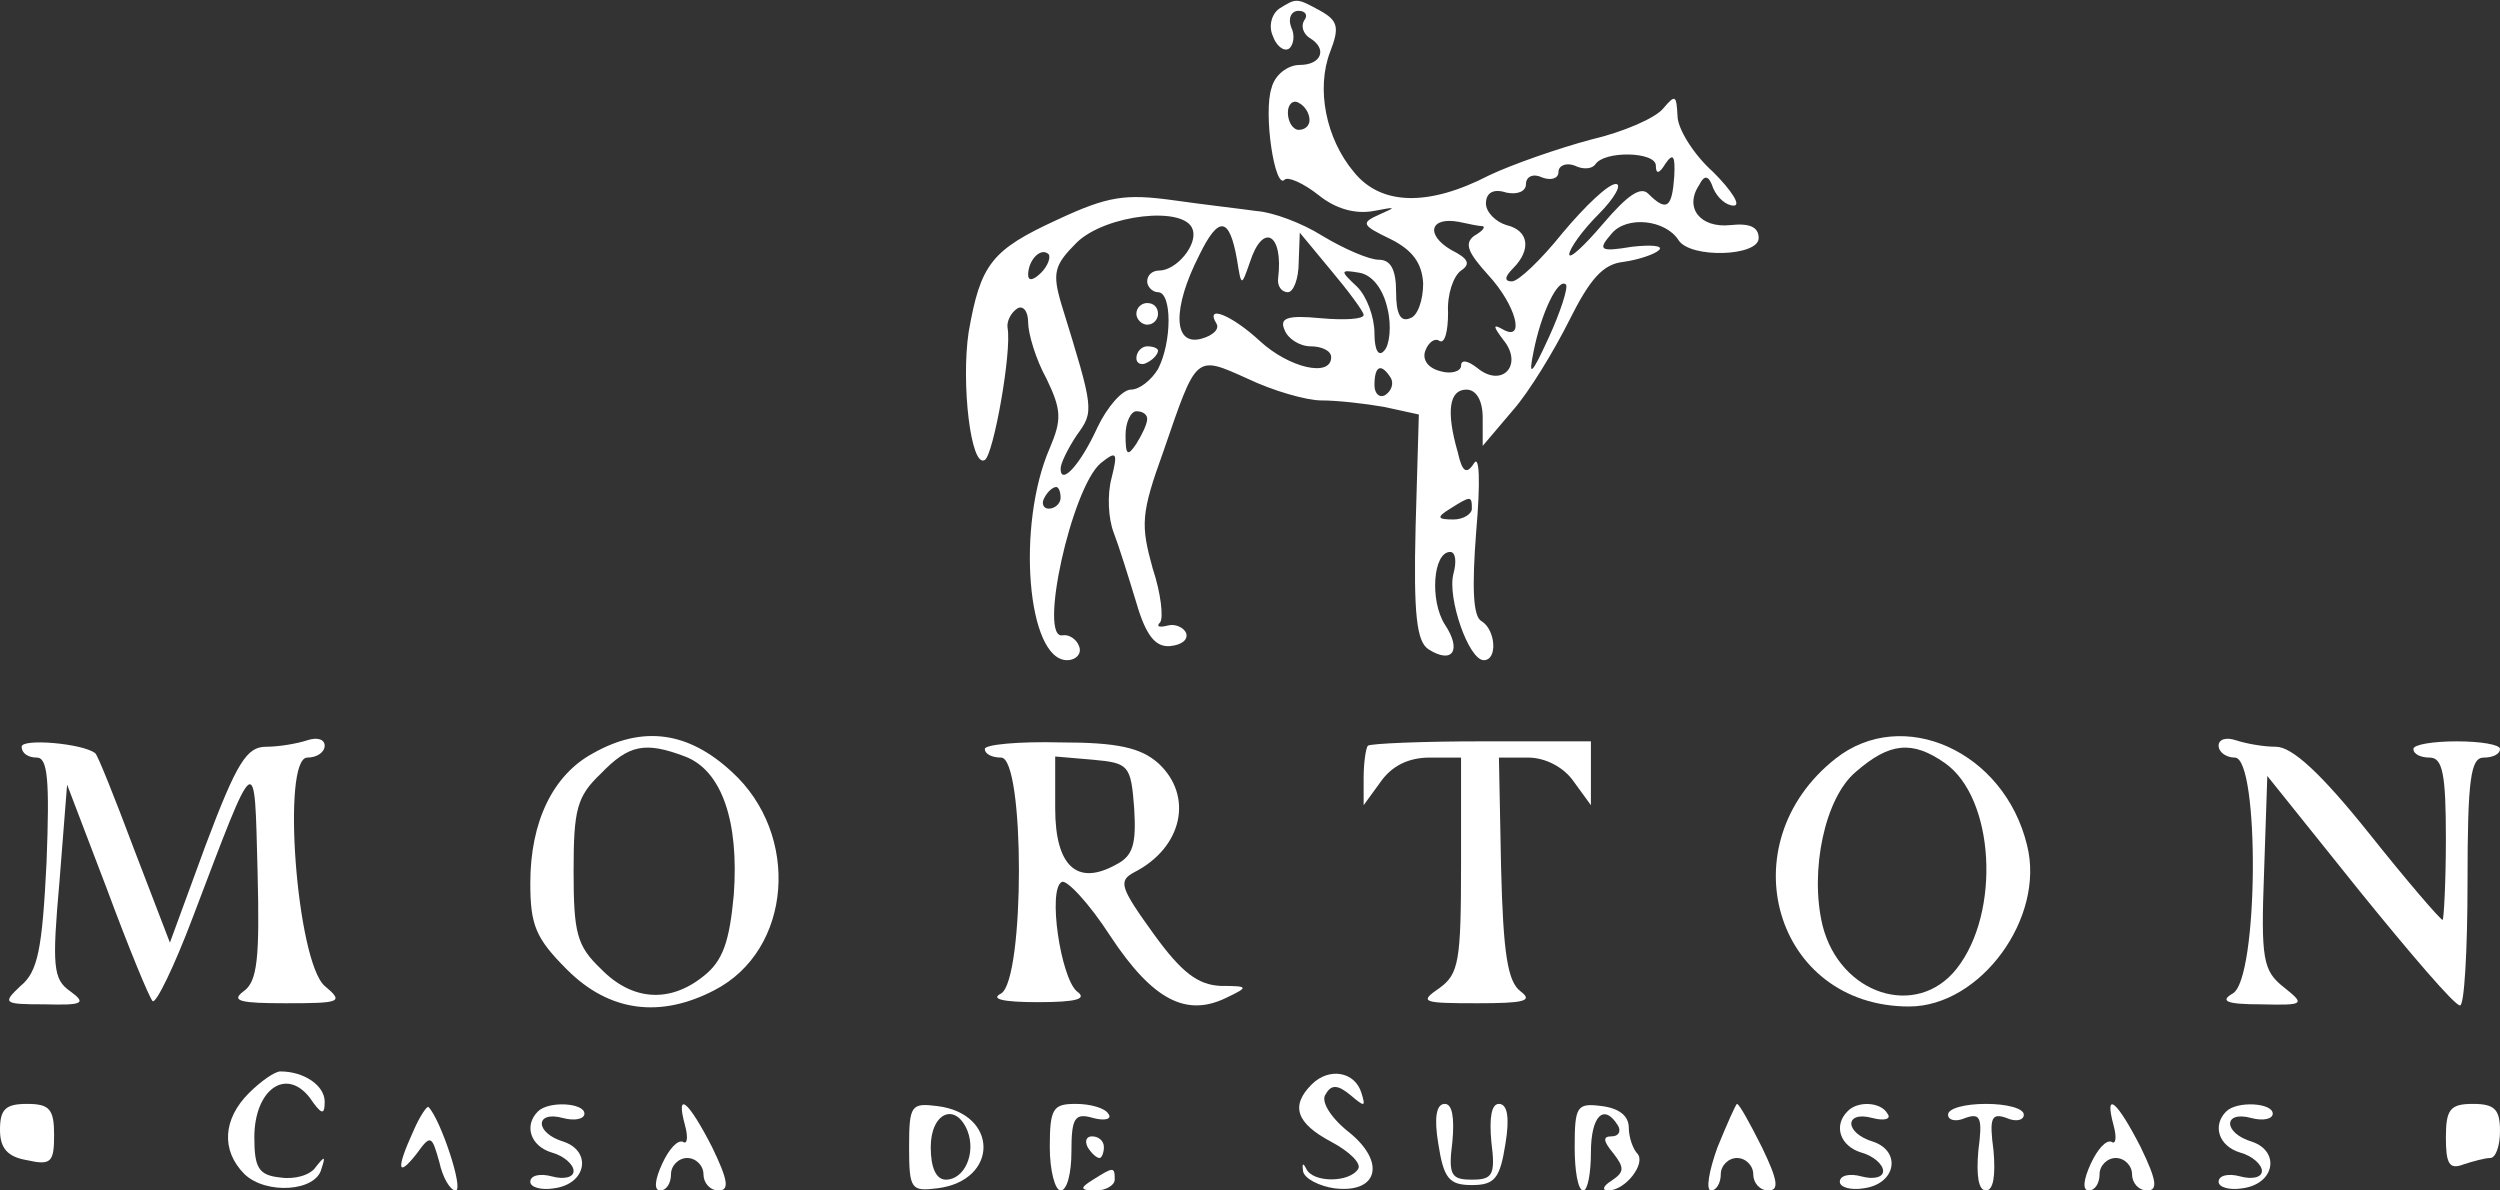 <?xml version="1.0" standalone="no"?>
<!DOCTYPE svg PUBLIC "-//W3C//DTD SVG 20010904//EN"
 "http://www.w3.org/TR/2001/REC-SVG-20010904/DTD/svg10.dtd">
<svg version="1.0" xmlns="http://www.w3.org/2000/svg"
 width="231pt" height="110pt" viewBox="0 0 231 110"
 preserveAspectRatio="xMidYMid meet">
<rect x="0" y="0" width="231" height="110" fill="#333333" stroke="none"/>
<g transform="translate(0,110) scale(0.1,-0.1)"
fill="#ffffff" stroke="none">
<path d="M1182 1092 c-7 -5 -10 -16 -6 -25 3 -9 10 -15 15 -12 4 3 6 12 2 20
-3 8 0 15 7 15 6 0 9 -4 5 -9 -3 -5 -1 -12 5 -16 17 -10 11 -25 -9 -25 -11 0
-23 -9 -26 -21 -8 -23 3 -95 12 -85 3 3 17 -3 31 -14 16 -13 34 -18 51 -15 21
4 22 4 6 -3 -18 -8 -17 -10 10 -23 20 -10 29 -22 30 -41 0 -15 -5 -30 -12 -32
-9 -4 -13 4 -13 24 0 21 -5 30 -16 30 -9 0 -32 10 -52 22 -19 12 -46 22 -61
23 -14 2 -49 6 -77 10 -44 6 -60 4 -107 -18 -61 -28 -71 -41 -82 -104 -7 -47
2 -126 15 -118 8 5 25 100 21 122 -1 6 3 14 9 18 5 3 10 -2 10 -13 0 -10 7
-34 17 -52 14 -29 14 -38 3 -64 -31 -71 -21 -196 16 -196 8 0 14 6 11 13 -2 6
-9 11 -15 10 -23 -5 8 136 35 159 15 12 16 10 10 -14 -4 -15 -3 -37 2 -50 5
-13 14 -42 21 -65 9 -31 18 -41 31 -40 11 1 17 6 15 12 -2 5 -10 9 -17 7 -8
-2 -11 -1 -7 3 3 4 1 26 -7 50 -11 40 -11 50 10 108 31 90 29 89 78 67 23 -11
54 -20 68 -20 15 0 41 -3 58 -6 l32 -7 -3 -104 c-2 -81 1 -106 12 -113 22 -14
31 -1 15 23 -14 22 -11 67 5 67 5 0 6 -9 3 -20 -6 -22 14 -80 28 -80 13 0 11
28 -2 36 -8 4 -9 31 -5 83 4 46 3 71 -2 63 -7 -11 -11 -8 -15 10 -11 38 -8 58
8 58 9 0 15 -10 15 -26 l0 -26 28 33 c15 17 38 55 52 83 19 38 31 52 50 54 14
2 29 7 33 11 4 4 -7 5 -25 3 -30 -5 -32 -3 -19 12 14 17 50 13 62 -6 11 -17
74 -15 74 2 0 10 -8 14 -26 12 -28 -3 -43 16 -29 37 5 10 9 9 13 -3 4 -9 12
-16 19 -16 7 0 -2 14 -19 31 -18 16 -33 40 -33 52 -1 19 -2 20 -13 7 -7 -9
-37 -22 -67 -29 -30 -8 -73 -23 -94 -33 -56 -29 -100 -28 -125 3 -26 31 -35
77 -22 111 9 23 7 29 -9 38 -22 12 -22 12 -38 2z m28 -103 c0 -5 -4 -9 -10 -9
-5 0 -10 7 -10 16 0 8 5 12 10 9 6 -3 10 -10 10 -16z m320 -42 c0 -8 3 -8 9 2
7 10 9 7 8 -12 -2 -29 -7 -33 -24 -16 -7 7 -19 -1 -42 -28 -17 -20 -31 -33
-31 -28 0 5 12 22 27 37 15 15 22 28 16 28 -7 0 -28 -20 -49 -45 -20 -25 -41
-45 -47 -45 -7 0 -7 4 1 12 17 17 15 35 -6 40 -10 3 -19 12 -19 20 0 10 7 14
19 10 10 -2 18 1 18 8 0 7 7 10 15 6 8 -3 15 -1 15 5 0 6 7 9 15 6 8 -4 16 -3
19 1 8 13 56 12 56 -1z m-428 -59 c5 -14 -15 -38 -31 -38 -6 0 -11 -4 -11 -10
0 -5 5 -10 10 -10 13 0 13 -46 0 -71 -6 -10 -17 -19 -25 -19 -8 0 -22 -16 -31
-35 -16 -35 -34 -54 -34 -38 0 5 7 19 15 31 16 22 16 23 -14 120 -9 30 -7 37
14 58 27 26 100 34 107 12z m41 -28 c4 -25 4 -25 12 -2 12 37 31 26 26 -15 -1
-7 3 -13 9 -13 5 0 10 12 10 28 l1 27 29 -35 c16 -19 30 -38 30 -41 0 -4 -18
-5 -40 -3 -31 3 -38 0 -33 -11 3 -8 14 -15 24 -15 10 0 19 -4 19 -10 0 -19
-39 -10 -66 15 -26 24 -51 34 -40 16 3 -5 -3 -11 -14 -14 -26 -7 -27 28 -2 77
18 37 28 36 35 -4z m227 31 c3 -1 -1 -5 -8 -9 -9 -7 -6 -15 13 -36 26 -28 35
-63 13 -50 -9 5 -8 2 1 -10 19 -23 -1 -45 -24 -26 -9 7 -15 8 -15 2 0 -5 -9
-8 -19 -5 -12 3 -17 11 -14 19 3 8 9 12 13 9 5 -3 8 9 8 26 -1 17 5 34 12 39
9 6 7 11 -9 19 -24 14 -20 31 7 26 9 -2 19 -4 22 -4z m-408 -43 c-7 -7 -12 -8
-12 -2 0 14 12 26 19 19 2 -3 -1 -11 -7 -17z m320 -33 c4 -16 2 -34 -3 -39 -5
-6 -9 0 -9 16 0 15 -7 34 -16 43 -16 15 -16 16 2 13 12 -2 22 -15 26 -33z
m149 -27 c-16 -35 -19 -37 -14 -13 7 36 23 69 30 62 2 -3 -5 -25 -16 -49z
m-146 -37 c3 -5 1 -12 -5 -16 -5 -3 -10 1 -10 9 0 18 6 21 15 7z m-225 -38 c0
-5 -5 -15 -10 -23 -8 -12 -10 -11 -10 8 0 12 5 22 10 22 6 0 10 -3 10 -7z
m-80 -73 c0 -5 -5 -10 -11 -10 -5 0 -7 5 -4 10 3 6 8 10 11 10 2 0 4 -4 4 -10z
m380 -10 c0 -5 -8 -10 -17 -10 -15 0 -16 2 -3 10 19 12 20 12 20 0z"/>
<path d="M1050 810 c0 -5 5 -10 10 -10 6 0 10 5 10 10 0 6 -4 10 -10 10 -5 0
-10 -4 -10 -10z"/>
<path d="M1050 769 c0 -5 5 -7 10 -4 6 3 10 8 10 11 0 2 -4 4 -10 4 -5 0 -10
-5 -10 -11z"/>
<path d="M20 410 c0 -6 6 -10 14 -10 10 0 12 -20 9 -97 -4 -80 -8 -101 -24
-114 -17 -16 -16 -17 22 -17 36 -1 39 1 24 12 -16 11 -17 23 -10 102 l7 89 37
-97 c20 -54 39 -100 42 -103 3 -3 20 32 37 77 60 158 57 155 60 43 2 -80 0
-102 -13 -111 -12 -9 -3 -11 39 -11 51 0 54 1 36 16 -26 23 -40 211 -16 211 9
0 16 5 16 11 0 6 -7 8 -16 5 -9 -3 -26 -6 -38 -6 -18 0 -27 -14 -56 -91 l-33
-90 -33 86 c-18 48 -34 88 -36 89 -11 9 -68 14 -68 6z"/>
<path d="M548 404 c-37 -20 -58 -63 -58 -120 0 -39 5 -51 34 -80 39 -39 86
-45 136 -19 72 37 80 144 16 202 -40 37 -82 43 -128 17z m85 -3 c34 -13 50
-60 45 -128 -4 -43 -10 -61 -28 -75 -31 -25 -66 -23 -95 7 -22 21 -25 33 -25
90 0 57 3 69 25 90 26 27 41 30 78 16z"/>
<path d="M910 408 c0 -5 7 -8 15 -8 22 0 22 -205 0 -218 -10 -5 1 -8 34 -8 36
0 46 3 36 10 -15 13 -27 94 -14 101 4 3 25 -19 45 -50 39 -59 70 -75 107 -57
21 10 21 11 -5 11 -21 1 -36 12 -62 48 -31 43 -33 49 -18 57 45 23 55 71 22
101 -16 14 -37 19 -90 19 -39 1 -70 -2 -70 -6z m138 -55 c2 -33 -1 -44 -17
-52 -36 -20 -56 -1 -56 52 l0 48 35 -3 c33 -3 35 -5 38 -45z"/>
<path d="M1264 411 c-2 -2 -4 -16 -4 -30 l0 -25 16 22 c10 14 25 22 45 22 l29
0 0 -99 c0 -89 -2 -101 -20 -114 -19 -13 -16 -14 35 -14 43 0 52 2 40 11 -12
9 -16 35 -18 114 l-2 102 27 0 c16 0 33 -9 42 -22 l16 -22 0 29 0 30 -101 0
c-55 0 -102 -2 -105 -4z"/>
<path d="M1696 399 c-100 -79 -56 -229 68 -229 66 0 126 82 109 149 -21 87
-115 129 -177 80z m101 -4 c46 -32 52 -138 11 -190 -37 -47 -108 -24 -124 40
-12 50 2 118 31 142 31 27 52 29 82 8z"/>
<path d="M2050 411 c0 -6 7 -11 15 -11 23 0 22 -205 -2 -218 -12 -7 -6 -10 26
-10 41 -1 41 0 21 16 -19 15 -21 26 -18 106 l3 89 85 -106 c47 -58 88 -106 93
-106 4 -1 7 51 7 114 0 96 3 115 15 115 8 0 15 3 15 8 0 4 -18 7 -40 7 -22 0
-40 -3 -40 -7 0 -5 7 -8 15 -8 12 0 15 -15 15 -75 0 -41 -2 -75 -3 -75 -2 0
-33 36 -68 80 -44 55 -71 80 -86 80 -12 0 -28 3 -37 6 -9 3 -16 1 -16 -5z"/>
<path d="M230 90 c-24 -24 -26 -53 -4 -75 20 -19 66 -16 71 5 4 12 3 12 -5 2
-5 -8 -20 -12 -33 -10 -20 2 -24 9 -24 37 0 44 29 65 51 37 11 -16 14 -17 14
-4 0 15 -19 28 -41 28 -5 0 -18 -9 -29 -20z"/>
<path d="M1212 98 c-20 -20 -14 -36 18 -53 17 -9 28 -20 25 -25 -8 -13 -42
-13 -48 0 -3 6 -4 5 -3 -2 1 -7 15 -14 29 -16 41 -5 48 25 12 53 -16 13 -25
28 -20 34 5 9 11 9 23 -1 13 -11 14 -11 10 2 -6 20 -30 24 -46 8z"/>
<path d="M0 56 c0 -17 7 -25 25 -28 22 -5 25 -2 25 23 0 24 -4 29 -25 29 -20
0 -25 -5 -25 -24z"/>
<path d="M382 55 c-16 -35 -15 -44 3 -21 13 18 14 17 21 -8 3 -14 10 -26 15
-26 8 0 -14 66 -25 77 -1 2 -8 -8 -14 -22z"/>
<path d="M497 73 c-13 -13 -7 -32 13 -38 11 -3 20 -11 20 -17 0 -6 -9 -8 -20
-5 -11 3 -20 1 -20 -5 0 -5 10 -8 22 -6 30 4 35 34 9 43 -27 8 -27 29 -1 22
11 -3 20 -1 20 4 0 10 -33 12 -43 2z"/>
<path d="M633 60 c3 -11 2 -18 -2 -15 -5 2 -13 -7 -19 -20 -7 -15 -8 -25 -2
-25 6 0 10 7 10 15 0 8 7 15 15 15 8 0 15 -7 15 -15 0 -8 6 -15 14 -15 10 0 9
9 -6 40 -22 43 -34 53 -25 20z"/>
<path d="M840 40 c0 -39 2 -41 26 -38 57 7 57 69 0 76 -24 3 -26 1 -26 -38z
m54 15 c8 -21 -3 -45 -20 -45 -9 0 -14 11 -14 30 0 32 23 42 34 15z"/>
<path d="M970 40 c0 -22 5 -40 10 -40 6 0 10 16 10 36 0 31 3 36 20 31 11 -3
18 -1 14 4 -3 5 -16 9 -30 9 -21 0 -24 -4 -24 -40z"/>
<path d="M1329 43 c5 -32 10 -38 31 -38 21 0 26 6 31 38 4 24 2 37 -6 37 -7 0
-9 -13 -7 -35 4 -31 1 -35 -18 -35 -19 0 -22 4 -18 35 2 22 0 35 -7 35 -8 0
-10 -13 -6 -37z"/>
<path d="M1455 40 c0 -22 3 -40 8 -40 4 0 7 16 7 35 0 34 12 46 25 25 3 -5 1
-10 -6 -10 -8 0 -8 -4 2 -16 10 -13 10 -17 -2 -25 -8 -5 -9 -9 -3 -9 16 0 35
25 27 34 -4 4 -8 15 -8 24 0 11 -9 18 -25 20 -23 3 -25 0 -25 -38z"/>
<path d="M1587 40 c-8 -22 -11 -40 -6 -40 5 0 9 7 9 15 0 8 7 15 15 15 8 0 15
-7 15 -15 0 -8 6 -15 14 -15 10 0 9 9 -6 40 -11 22 -21 40 -23 40 -1 0 -9 -18
-18 -40z"/>
<path d="M1707 73 c-13 -13 -7 -32 13 -38 11 -3 20 -11 20 -17 0 -6 -9 -8 -20
-5 -11 3 -20 1 -20 -5 0 -5 10 -8 22 -6 30 4 35 34 9 43 -27 8 -27 29 -1 22
11 -3 18 -1 14 4 -6 11 -28 12 -37 2z"/>
<path d="M1800 70 c0 -5 7 -7 16 -3 14 5 16 0 12 -30 -2 -23 0 -37 7 -37 7 0
9 14 7 37 -4 30 -2 35 12 30 9 -4 16 -2 16 3 0 6 -16 10 -35 10 -19 0 -35 -4
-35 -10z"/>
<path d="M1953 60 c3 -11 2 -18 -2 -15 -5 2 -13 -7 -19 -20 -7 -15 -8 -25 -2
-25 6 0 10 7 10 15 0 8 7 15 15 15 8 0 15 -7 15 -15 0 -8 6 -15 14 -15 10 0 9
9 -6 40 -22 43 -34 53 -25 20z"/>
<path d="M2057 73 c-13 -13 -7 -32 13 -38 11 -3 20 -11 20 -17 0 -6 -9 -8 -20
-5 -11 3 -20 1 -20 -5 0 -5 10 -8 22 -6 30 4 35 34 9 43 -27 8 -27 29 -1 22
11 -3 20 -1 20 4 0 10 -33 12 -43 2z"/>
<path d="M2260 49 c0 -24 3 -30 16 -25 9 3 20 6 25 6 5 0 9 11 9 25 0 20 -5
25 -25 25 -21 0 -25 -5 -25 -31z"/>
<path d="M1005 40 c3 -5 8 -10 11 -10 2 0 4 5 4 10 0 6 -5 10 -11 10 -5 0 -7
-4 -4 -10z"/>
<path d="M1010 10 c-13 -8 -12 -10 3 -10 9 0 17 5 17 10 0 12 -1 12 -20 0z"/>
</g>
</svg>
